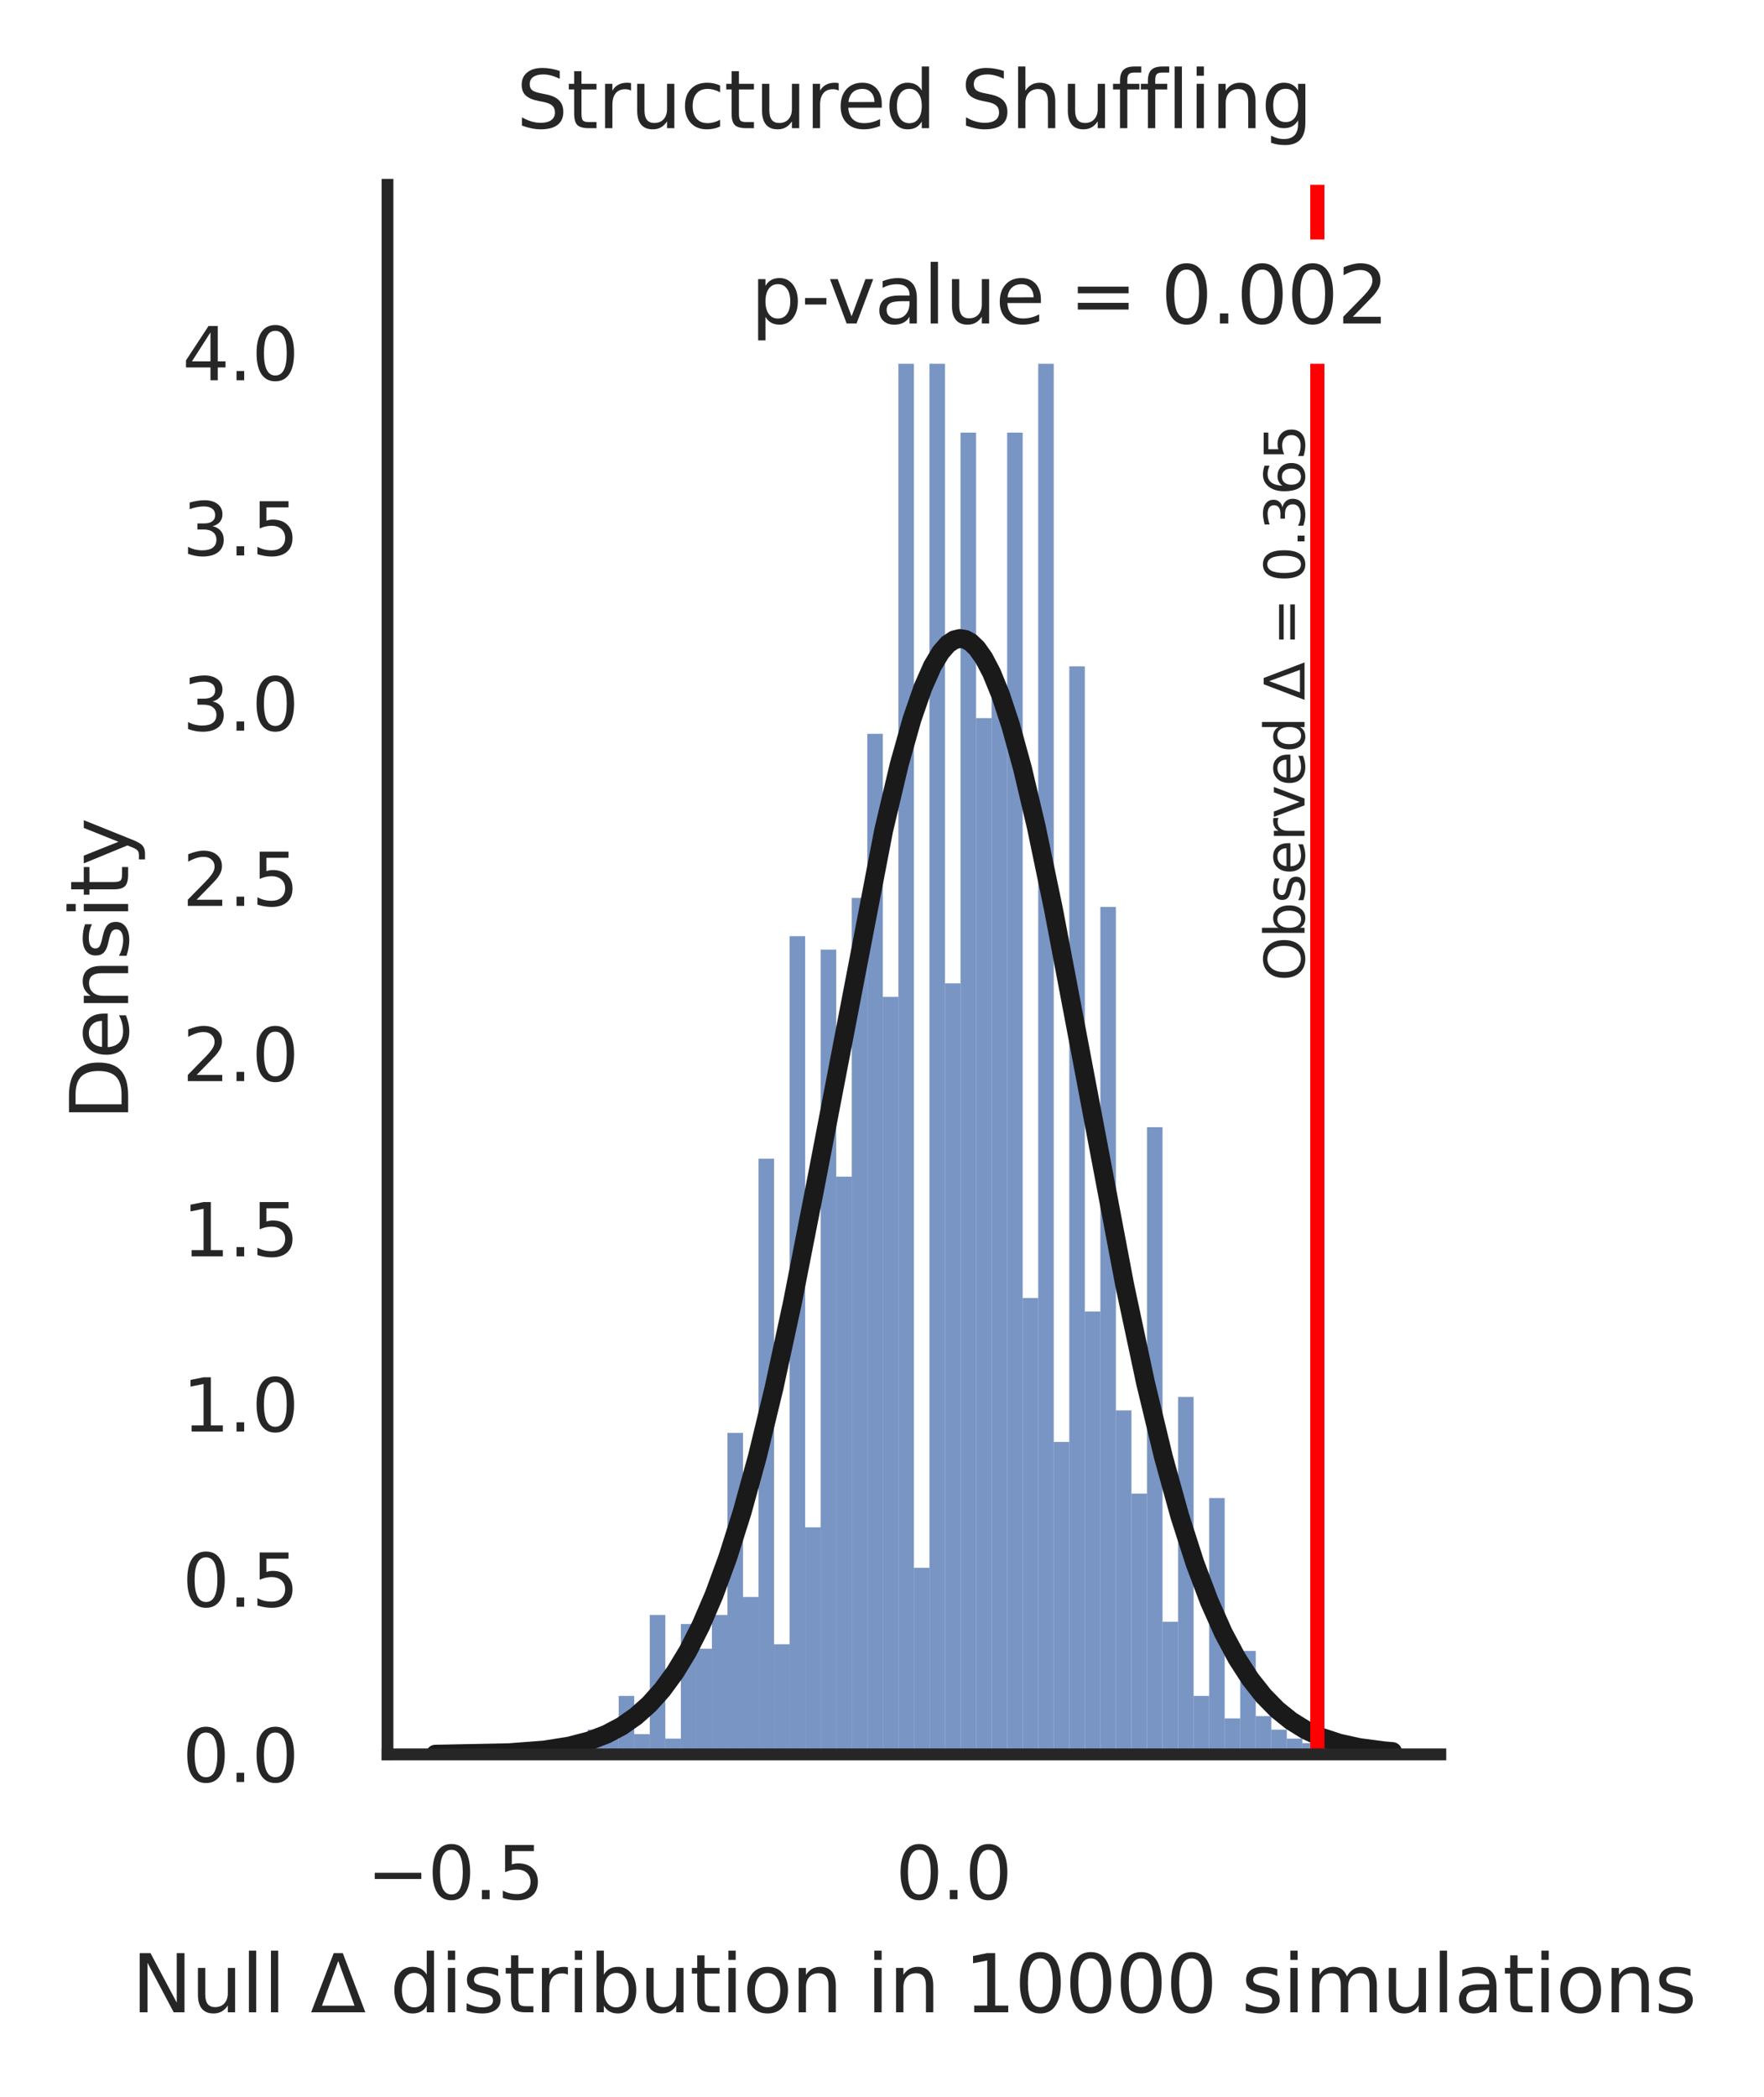 <?xml version="1.0" encoding="utf-8" standalone="no"?>
<!DOCTYPE svg PUBLIC "-//W3C//DTD SVG 1.1//EN"
  "http://www.w3.org/Graphics/SVG/1.1/DTD/svg11.dtd">
<svg xmlns:xlink="http://www.w3.org/1999/xlink" width="186.983pt" height="222.184pt" viewBox="0 0 186.983 222.184" xmlns="http://www.w3.org/2000/svg" version="1.1">
 <defs>
  <style type="text/css">*{stroke-linejoin: round; stroke-linecap: butt}</style>
 </defs>
 <g id="figure_1">
  <g id="patch_1">
   <path d="M 0 222.184 
L 186.983 222.184 
L 186.983 0 
L 0 0 
z
" style="fill: #ffffff"/>
  </g>
  <g id="axes_1">
   <g id="patch_2">
    <path d="M 41.075 185.903 
L 152.675 185.903 
L 152.675 19.583 
L 41.075 19.583 
z
" style="fill: #ffffff"/>
   </g>
   <g id="matplotlib.axis_1">
    <g id="xtick_1">
     <g id="text_1">
      <!-- −0.5 -->
      <g style="fill: #262626" transform="translate(38.889 201.253)scale(0.077 -0.077)">
       <defs>
        <path id="DejaVuSans-2212" d="M 678 2272 
L 4684 2272 
L 4684 1741 
L 678 1741 
L 678 2272 
z
" transform="scale(0.016)"/>
        <path id="DejaVuSans-30" d="M 2034 4250 
Q 1547 4250 1301 3770 
Q 1056 3291 1056 2328 
Q 1056 1369 1301 889 
Q 1547 409 2034 409 
Q 2525 409 2770 889 
Q 3016 1369 3016 2328 
Q 3016 3291 2770 3770 
Q 2525 4250 2034 4250 
z
M 2034 4750 
Q 2819 4750 3233 4129 
Q 3647 3509 3647 2328 
Q 3647 1150 3233 529 
Q 2819 -91 2034 -91 
Q 1250 -91 836 529 
Q 422 1150 422 2328 
Q 422 3509 836 4129 
Q 1250 4750 2034 4750 
z
" transform="scale(0.016)"/>
        <path id="DejaVuSans-2e" d="M 684 794 
L 1344 794 
L 1344 0 
L 684 0 
L 684 794 
z
" transform="scale(0.016)"/>
        <path id="DejaVuSans-35" d="M 691 4666 
L 3169 4666 
L 3169 4134 
L 1269 4134 
L 1269 2991 
Q 1406 3038 1543 3061 
Q 1681 3084 1819 3084 
Q 2600 3084 3056 2656 
Q 3513 2228 3513 1497 
Q 3513 744 3044 326 
Q 2575 -91 1722 -91 
Q 1428 -91 1123 -41 
Q 819 9 494 109 
L 494 744 
Q 775 591 1075 516 
Q 1375 441 1709 441 
Q 2250 441 2565 725 
Q 2881 1009 2881 1497 
Q 2881 1984 2565 2268 
Q 2250 2553 1709 2553 
Q 1456 2553 1204 2497 
Q 953 2441 691 2322 
L 691 4666 
z
" transform="scale(0.016)"/>
       </defs>
       <use xlink:href="#DejaVuSans-2212"/>
       <use xlink:href="#DejaVuSans-30" x="83.789"/>
       <use xlink:href="#DejaVuSans-2e" x="147.412"/>
       <use xlink:href="#DejaVuSans-35" x="179.199"/>
      </g>
     </g>
    </g>
    <g id="xtick_2">
     <g id="text_2">
      <!-- 0.0 -->
      <g style="fill: #262626" transform="translate(94.939 201.253)scale(0.077 -0.077)">
       <use xlink:href="#DejaVuSans-30"/>
       <use xlink:href="#DejaVuSans-2e" x="63.623"/>
       <use xlink:href="#DejaVuSans-30" x="95.41"/>
      </g>
     </g>
    </g>
    <g id="text_3">
     <!-- Null $\Delta$ distribution in 10000 simulations -->
     <g style="fill: #262626" transform="translate(13.967 213.238)scale(0.084 -0.084)">
      <defs>
       <path id="DejaVuSans-4e" d="M 628 4666 
L 1478 4666 
L 3547 763 
L 3547 4666 
L 4159 4666 
L 4159 0 
L 3309 0 
L 1241 3903 
L 1241 0 
L 628 0 
L 628 4666 
z
" transform="scale(0.016)"/>
       <path id="DejaVuSans-75" d="M 544 1381 
L 544 3500 
L 1119 3500 
L 1119 1403 
Q 1119 906 1312 657 
Q 1506 409 1894 409 
Q 2359 409 2629 706 
Q 2900 1003 2900 1516 
L 2900 3500 
L 3475 3500 
L 3475 0 
L 2900 0 
L 2900 538 
Q 2691 219 2414 64 
Q 2138 -91 1772 -91 
Q 1169 -91 856 284 
Q 544 659 544 1381 
z
M 1991 3584 
L 1991 3584 
z
" transform="scale(0.016)"/>
       <path id="DejaVuSans-6c" d="M 603 4863 
L 1178 4863 
L 1178 0 
L 603 0 
L 603 4863 
z
" transform="scale(0.016)"/>
       <path id="DejaVuSans-20" transform="scale(0.016)"/>
       <path id="DejaVuSans-394" d="M 2188 4044 
L 906 525 
L 3472 525 
L 2188 4044 
z
M 50 0 
L 1831 4666 
L 2547 4666 
L 4325 0 
L 50 0 
z
" transform="scale(0.016)"/>
       <path id="DejaVuSans-64" d="M 2906 2969 
L 2906 4863 
L 3481 4863 
L 3481 0 
L 2906 0 
L 2906 525 
Q 2725 213 2448 61 
Q 2172 -91 1784 -91 
Q 1150 -91 751 415 
Q 353 922 353 1747 
Q 353 2572 751 3078 
Q 1150 3584 1784 3584 
Q 2172 3584 2448 3432 
Q 2725 3281 2906 2969 
z
M 947 1747 
Q 947 1113 1208 752 
Q 1469 391 1925 391 
Q 2381 391 2643 752 
Q 2906 1113 2906 1747 
Q 2906 2381 2643 2742 
Q 2381 3103 1925 3103 
Q 1469 3103 1208 2742 
Q 947 2381 947 1747 
z
" transform="scale(0.016)"/>
       <path id="DejaVuSans-69" d="M 603 3500 
L 1178 3500 
L 1178 0 
L 603 0 
L 603 3500 
z
M 603 4863 
L 1178 4863 
L 1178 4134 
L 603 4134 
L 603 4863 
z
" transform="scale(0.016)"/>
       <path id="DejaVuSans-73" d="M 2834 3397 
L 2834 2853 
Q 2591 2978 2328 3040 
Q 2066 3103 1784 3103 
Q 1356 3103 1142 2972 
Q 928 2841 928 2578 
Q 928 2378 1081 2264 
Q 1234 2150 1697 2047 
L 1894 2003 
Q 2506 1872 2764 1633 
Q 3022 1394 3022 966 
Q 3022 478 2636 193 
Q 2250 -91 1575 -91 
Q 1294 -91 989 -36 
Q 684 19 347 128 
L 347 722 
Q 666 556 975 473 
Q 1284 391 1588 391 
Q 1994 391 2212 530 
Q 2431 669 2431 922 
Q 2431 1156 2273 1281 
Q 2116 1406 1581 1522 
L 1381 1569 
Q 847 1681 609 1914 
Q 372 2147 372 2553 
Q 372 3047 722 3315 
Q 1072 3584 1716 3584 
Q 2034 3584 2315 3537 
Q 2597 3491 2834 3397 
z
" transform="scale(0.016)"/>
       <path id="DejaVuSans-74" d="M 1172 4494 
L 1172 3500 
L 2356 3500 
L 2356 3053 
L 1172 3053 
L 1172 1153 
Q 1172 725 1289 603 
Q 1406 481 1766 481 
L 2356 481 
L 2356 0 
L 1766 0 
Q 1100 0 847 248 
Q 594 497 594 1153 
L 594 3053 
L 172 3053 
L 172 3500 
L 594 3500 
L 594 4494 
L 1172 4494 
z
" transform="scale(0.016)"/>
       <path id="DejaVuSans-72" d="M 2631 2963 
Q 2534 3019 2420 3045 
Q 2306 3072 2169 3072 
Q 1681 3072 1420 2755 
Q 1159 2438 1159 1844 
L 1159 0 
L 581 0 
L 581 3500 
L 1159 3500 
L 1159 2956 
Q 1341 3275 1631 3429 
Q 1922 3584 2338 3584 
Q 2397 3584 2469 3576 
Q 2541 3569 2628 3553 
L 2631 2963 
z
" transform="scale(0.016)"/>
       <path id="DejaVuSans-62" d="M 3116 1747 
Q 3116 2381 2855 2742 
Q 2594 3103 2138 3103 
Q 1681 3103 1420 2742 
Q 1159 2381 1159 1747 
Q 1159 1113 1420 752 
Q 1681 391 2138 391 
Q 2594 391 2855 752 
Q 3116 1113 3116 1747 
z
M 1159 2969 
Q 1341 3281 1617 3432 
Q 1894 3584 2278 3584 
Q 2916 3584 3314 3078 
Q 3713 2572 3713 1747 
Q 3713 922 3314 415 
Q 2916 -91 2278 -91 
Q 1894 -91 1617 61 
Q 1341 213 1159 525 
L 1159 0 
L 581 0 
L 581 4863 
L 1159 4863 
L 1159 2969 
z
" transform="scale(0.016)"/>
       <path id="DejaVuSans-6f" d="M 1959 3097 
Q 1497 3097 1228 2736 
Q 959 2375 959 1747 
Q 959 1119 1226 758 
Q 1494 397 1959 397 
Q 2419 397 2687 759 
Q 2956 1122 2956 1747 
Q 2956 2369 2687 2733 
Q 2419 3097 1959 3097 
z
M 1959 3584 
Q 2709 3584 3137 3096 
Q 3566 2609 3566 1747 
Q 3566 888 3137 398 
Q 2709 -91 1959 -91 
Q 1206 -91 779 398 
Q 353 888 353 1747 
Q 353 2609 779 3096 
Q 1206 3584 1959 3584 
z
" transform="scale(0.016)"/>
       <path id="DejaVuSans-6e" d="M 3513 2113 
L 3513 0 
L 2938 0 
L 2938 2094 
Q 2938 2591 2744 2837 
Q 2550 3084 2163 3084 
Q 1697 3084 1428 2787 
Q 1159 2491 1159 1978 
L 1159 0 
L 581 0 
L 581 3500 
L 1159 3500 
L 1159 2956 
Q 1366 3272 1645 3428 
Q 1925 3584 2291 3584 
Q 2894 3584 3203 3211 
Q 3513 2838 3513 2113 
z
" transform="scale(0.016)"/>
       <path id="DejaVuSans-31" d="M 794 531 
L 1825 531 
L 1825 4091 
L 703 3866 
L 703 4441 
L 1819 4666 
L 2450 4666 
L 2450 531 
L 3481 531 
L 3481 0 
L 794 0 
L 794 531 
z
" transform="scale(0.016)"/>
       <path id="DejaVuSans-6d" d="M 3328 2828 
Q 3544 3216 3844 3400 
Q 4144 3584 4550 3584 
Q 5097 3584 5394 3201 
Q 5691 2819 5691 2113 
L 5691 0 
L 5113 0 
L 5113 2094 
Q 5113 2597 4934 2840 
Q 4756 3084 4391 3084 
Q 3944 3084 3684 2787 
Q 3425 2491 3425 1978 
L 3425 0 
L 2847 0 
L 2847 2094 
Q 2847 2600 2669 2842 
Q 2491 3084 2119 3084 
Q 1678 3084 1418 2786 
Q 1159 2488 1159 1978 
L 1159 0 
L 581 0 
L 581 3500 
L 1159 3500 
L 1159 2956 
Q 1356 3278 1631 3431 
Q 1906 3584 2284 3584 
Q 2666 3584 2933 3390 
Q 3200 3197 3328 2828 
z
" transform="scale(0.016)"/>
       <path id="DejaVuSans-61" d="M 2194 1759 
Q 1497 1759 1228 1600 
Q 959 1441 959 1056 
Q 959 750 1161 570 
Q 1363 391 1709 391 
Q 2188 391 2477 730 
Q 2766 1069 2766 1631 
L 2766 1759 
L 2194 1759 
z
M 3341 1997 
L 3341 0 
L 2766 0 
L 2766 531 
Q 2569 213 2275 61 
Q 1981 -91 1556 -91 
Q 1019 -91 701 211 
Q 384 513 384 1019 
Q 384 1609 779 1909 
Q 1175 2209 1959 2209 
L 2766 2209 
L 2766 2266 
Q 2766 2663 2505 2880 
Q 2244 3097 1772 3097 
Q 1472 3097 1187 3025 
Q 903 2953 641 2809 
L 641 3341 
Q 956 3463 1253 3523 
Q 1550 3584 1831 3584 
Q 2591 3584 2966 3190 
Q 3341 2797 3341 1997 
z
" transform="scale(0.016)"/>
      </defs>
      <use xlink:href="#DejaVuSans-4e" transform="translate(0 0.016)"/>
      <use xlink:href="#DejaVuSans-75" transform="translate(74.805 0.016)"/>
      <use xlink:href="#DejaVuSans-6c" transform="translate(138.184 0.016)"/>
      <use xlink:href="#DejaVuSans-6c" transform="translate(165.967 0.016)"/>
      <use xlink:href="#DejaVuSans-20" transform="translate(193.75 0.016)"/>
      <use xlink:href="#DejaVuSans-394" transform="translate(225.537 0.016)"/>
      <use xlink:href="#DejaVuSans-20" transform="translate(293.945 0.016)"/>
      <use xlink:href="#DejaVuSans-64" transform="translate(325.732 0.016)"/>
      <use xlink:href="#DejaVuSans-69" transform="translate(389.209 0.016)"/>
      <use xlink:href="#DejaVuSans-73" transform="translate(416.992 0.016)"/>
      <use xlink:href="#DejaVuSans-74" transform="translate(469.092 0.016)"/>
      <use xlink:href="#DejaVuSans-72" transform="translate(508.301 0.016)"/>
      <use xlink:href="#DejaVuSans-69" transform="translate(549.414 0.016)"/>
      <use xlink:href="#DejaVuSans-62" transform="translate(577.197 0.016)"/>
      <use xlink:href="#DejaVuSans-75" transform="translate(640.674 0.016)"/>
      <use xlink:href="#DejaVuSans-74" transform="translate(704.053 0.016)"/>
      <use xlink:href="#DejaVuSans-69" transform="translate(743.262 0.016)"/>
      <use xlink:href="#DejaVuSans-6f" transform="translate(771.045 0.016)"/>
      <use xlink:href="#DejaVuSans-6e" transform="translate(832.227 0.016)"/>
      <use xlink:href="#DejaVuSans-20" transform="translate(895.605 0.016)"/>
      <use xlink:href="#DejaVuSans-69" transform="translate(927.393 0.016)"/>
      <use xlink:href="#DejaVuSans-6e" transform="translate(955.176 0.016)"/>
      <use xlink:href="#DejaVuSans-20" transform="translate(1018.555 0.016)"/>
      <use xlink:href="#DejaVuSans-31" transform="translate(1050.342 0.016)"/>
      <use xlink:href="#DejaVuSans-30" transform="translate(1113.965 0.016)"/>
      <use xlink:href="#DejaVuSans-30" transform="translate(1177.588 0.016)"/>
      <use xlink:href="#DejaVuSans-30" transform="translate(1241.211 0.016)"/>
      <use xlink:href="#DejaVuSans-30" transform="translate(1304.834 0.016)"/>
      <use xlink:href="#DejaVuSans-20" transform="translate(1368.457 0.016)"/>
      <use xlink:href="#DejaVuSans-73" transform="translate(1400.244 0.016)"/>
      <use xlink:href="#DejaVuSans-69" transform="translate(1452.344 0.016)"/>
      <use xlink:href="#DejaVuSans-6d" transform="translate(1480.127 0.016)"/>
      <use xlink:href="#DejaVuSans-75" transform="translate(1577.539 0.016)"/>
      <use xlink:href="#DejaVuSans-6c" transform="translate(1640.918 0.016)"/>
      <use xlink:href="#DejaVuSans-61" transform="translate(1668.701 0.016)"/>
      <use xlink:href="#DejaVuSans-74" transform="translate(1729.98 0.016)"/>
      <use xlink:href="#DejaVuSans-69" transform="translate(1769.189 0.016)"/>
      <use xlink:href="#DejaVuSans-6f" transform="translate(1796.973 0.016)"/>
      <use xlink:href="#DejaVuSans-6e" transform="translate(1858.154 0.016)"/>
      <use xlink:href="#DejaVuSans-73" transform="translate(1921.533 0.016)"/>
     </g>
    </g>
   </g>
   <g id="matplotlib.axis_2">
    <g id="ytick_1">
     <g id="text_4">
      <!-- 0.0 -->
      <g style="fill: #262626" transform="translate(19.33 188.828)scale(0.077 -0.077)">
       <use xlink:href="#DejaVuSans-30"/>
       <use xlink:href="#DejaVuSans-2e" x="63.623"/>
       <use xlink:href="#DejaVuSans-30" x="95.41"/>
      </g>
     </g>
    </g>
    <g id="ytick_2">
     <g id="text_5">
      <!-- 0.5 -->
      <g style="fill: #262626" transform="translate(19.33 170.261)scale(0.077 -0.077)">
       <use xlink:href="#DejaVuSans-30"/>
       <use xlink:href="#DejaVuSans-2e" x="63.623"/>
       <use xlink:href="#DejaVuSans-35" x="95.41"/>
      </g>
     </g>
    </g>
    <g id="ytick_3">
     <g id="text_6">
      <!-- 1.0 -->
      <g style="fill: #262626" transform="translate(19.33 151.694)scale(0.077 -0.077)">
       <use xlink:href="#DejaVuSans-31"/>
       <use xlink:href="#DejaVuSans-2e" x="63.623"/>
       <use xlink:href="#DejaVuSans-30" x="95.41"/>
      </g>
     </g>
    </g>
    <g id="ytick_4">
     <g id="text_7">
      <!-- 1.5 -->
      <g style="fill: #262626" transform="translate(19.33 133.128)scale(0.077 -0.077)">
       <use xlink:href="#DejaVuSans-31"/>
       <use xlink:href="#DejaVuSans-2e" x="63.623"/>
       <use xlink:href="#DejaVuSans-35" x="95.41"/>
      </g>
     </g>
    </g>
    <g id="ytick_5">
     <g id="text_8">
      <!-- 2.0 -->
      <g style="fill: #262626" transform="translate(19.33 114.561)scale(0.077 -0.077)">
       <defs>
        <path id="DejaVuSans-32" d="M 1228 531 
L 3431 531 
L 3431 0 
L 469 0 
L 469 531 
Q 828 903 1448 1529 
Q 2069 2156 2228 2338 
Q 2531 2678 2651 2914 
Q 2772 3150 2772 3378 
Q 2772 3750 2511 3984 
Q 2250 4219 1831 4219 
Q 1534 4219 1204 4116 
Q 875 4013 500 3803 
L 500 4441 
Q 881 4594 1212 4672 
Q 1544 4750 1819 4750 
Q 2544 4750 2975 4387 
Q 3406 4025 3406 3419 
Q 3406 3131 3298 2873 
Q 3191 2616 2906 2266 
Q 2828 2175 2409 1742 
Q 1991 1309 1228 531 
z
" transform="scale(0.016)"/>
       </defs>
       <use xlink:href="#DejaVuSans-32"/>
       <use xlink:href="#DejaVuSans-2e" x="63.623"/>
       <use xlink:href="#DejaVuSans-30" x="95.41"/>
      </g>
     </g>
    </g>
    <g id="ytick_6">
     <g id="text_9">
      <!-- 2.5 -->
      <g style="fill: #262626" transform="translate(19.33 95.994)scale(0.077 -0.077)">
       <use xlink:href="#DejaVuSans-32"/>
       <use xlink:href="#DejaVuSans-2e" x="63.623"/>
       <use xlink:href="#DejaVuSans-35" x="95.41"/>
      </g>
     </g>
    </g>
    <g id="ytick_7">
     <g id="text_10">
      <!-- 3.0 -->
      <g style="fill: #262626" transform="translate(19.33 77.427)scale(0.077 -0.077)">
       <defs>
        <path id="DejaVuSans-33" d="M 2597 2516 
Q 3050 2419 3304 2112 
Q 3559 1806 3559 1356 
Q 3559 666 3084 287 
Q 2609 -91 1734 -91 
Q 1441 -91 1130 -33 
Q 819 25 488 141 
L 488 750 
Q 750 597 1062 519 
Q 1375 441 1716 441 
Q 2309 441 2620 675 
Q 2931 909 2931 1356 
Q 2931 1769 2642 2001 
Q 2353 2234 1838 2234 
L 1294 2234 
L 1294 2753 
L 1863 2753 
Q 2328 2753 2575 2939 
Q 2822 3125 2822 3475 
Q 2822 3834 2567 4026 
Q 2313 4219 1838 4219 
Q 1578 4219 1281 4162 
Q 984 4106 628 3988 
L 628 4550 
Q 988 4650 1302 4700 
Q 1616 4750 1894 4750 
Q 2613 4750 3031 4423 
Q 3450 4097 3450 3541 
Q 3450 3153 3228 2886 
Q 3006 2619 2597 2516 
z
" transform="scale(0.016)"/>
       </defs>
       <use xlink:href="#DejaVuSans-33"/>
       <use xlink:href="#DejaVuSans-2e" x="63.623"/>
       <use xlink:href="#DejaVuSans-30" x="95.41"/>
      </g>
     </g>
    </g>
    <g id="ytick_8">
     <g id="text_11">
      <!-- 3.5 -->
      <g style="fill: #262626" transform="translate(19.33 58.86)scale(0.077 -0.077)">
       <use xlink:href="#DejaVuSans-33"/>
       <use xlink:href="#DejaVuSans-2e" x="63.623"/>
       <use xlink:href="#DejaVuSans-35" x="95.41"/>
      </g>
     </g>
    </g>
    <g id="ytick_9">
     <g id="text_12">
      <!-- 4.0 -->
      <g style="fill: #262626" transform="translate(19.33 40.293)scale(0.077 -0.077)">
       <defs>
        <path id="DejaVuSans-34" d="M 2419 4116 
L 825 1625 
L 2419 1625 
L 2419 4116 
z
M 2253 4666 
L 3047 4666 
L 3047 1625 
L 3713 1625 
L 3713 1100 
L 3047 1100 
L 3047 0 
L 2419 0 
L 2419 1100 
L 313 1100 
L 313 1709 
L 2253 4666 
z
" transform="scale(0.016)"/>
       </defs>
       <use xlink:href="#DejaVuSans-34"/>
       <use xlink:href="#DejaVuSans-2e" x="63.623"/>
       <use xlink:href="#DejaVuSans-30" x="95.41"/>
      </g>
     </g>
    </g>
    <g id="text_13">
     <!-- Density -->
     <g style="fill: #262626" transform="translate(13.583 118.71)rotate(-90)scale(0.084 -0.084)">
      <defs>
       <path id="DejaVuSans-44" d="M 1259 4147 
L 1259 519 
L 2022 519 
Q 2988 519 3436 956 
Q 3884 1394 3884 2338 
Q 3884 3275 3436 3711 
Q 2988 4147 2022 4147 
L 1259 4147 
z
M 628 4666 
L 1925 4666 
Q 3281 4666 3915 4102 
Q 4550 3538 4550 2338 
Q 4550 1131 3912 565 
Q 3275 0 1925 0 
L 628 0 
L 628 4666 
z
" transform="scale(0.016)"/>
       <path id="DejaVuSans-65" d="M 3597 1894 
L 3597 1613 
L 953 1613 
Q 991 1019 1311 708 
Q 1631 397 2203 397 
Q 2534 397 2845 478 
Q 3156 559 3463 722 
L 3463 178 
Q 3153 47 2828 -22 
Q 2503 -91 2169 -91 
Q 1331 -91 842 396 
Q 353 884 353 1716 
Q 353 2575 817 3079 
Q 1281 3584 2069 3584 
Q 2775 3584 3186 3129 
Q 3597 2675 3597 1894 
z
M 3022 2063 
Q 3016 2534 2758 2815 
Q 2500 3097 2075 3097 
Q 1594 3097 1305 2825 
Q 1016 2553 972 2059 
L 3022 2063 
z
" transform="scale(0.016)"/>
       <path id="DejaVuSans-79" d="M 2059 -325 
Q 1816 -950 1584 -1140 
Q 1353 -1331 966 -1331 
L 506 -1331 
L 506 -850 
L 844 -850 
Q 1081 -850 1212 -737 
Q 1344 -625 1503 -206 
L 1606 56 
L 191 3500 
L 800 3500 
L 1894 763 
L 2988 3500 
L 3597 3500 
L 2059 -325 
z
" transform="scale(0.016)"/>
      </defs>
      <use xlink:href="#DejaVuSans-44"/>
      <use xlink:href="#DejaVuSans-65" x="77.002"/>
      <use xlink:href="#DejaVuSans-6e" x="138.525"/>
      <use xlink:href="#DejaVuSans-73" x="201.904"/>
      <use xlink:href="#DejaVuSans-69" x="254.004"/>
      <use xlink:href="#DejaVuSans-74" x="281.787"/>
      <use xlink:href="#DejaVuSans-79" x="320.996"/>
     </g>
    </g>
   </g>
   <g id="patch_3">
    <path d="M 50.759 185.903 
L 52.406 185.903 
L 52.406 185.664 
L 50.759 185.664 
z
" clip-path="url(#p80d4477fbf)" style="fill: #4c72b0; fill-opacity: 0.75"/>
   </g>
   <g id="patch_4">
    <path d="M 52.406 185.903 
L 54.053 185.903 
L 54.053 185.903 
L 52.406 185.903 
z
" clip-path="url(#p80d4477fbf)" style="fill: #4c72b0; fill-opacity: 0.75"/>
   </g>
   <g id="patch_5">
    <path d="M 54.053 185.903 
L 55.7 185.903 
L 55.7 185.426 
L 54.053 185.426 
z
" clip-path="url(#p80d4477fbf)" style="fill: #4c72b0; fill-opacity: 0.75"/>
   </g>
   <g id="patch_6">
    <path d="M 55.7 185.903 
L 57.347 185.903 
L 57.347 185.903 
L 55.7 185.903 
z
" clip-path="url(#p80d4477fbf)" style="fill: #4c72b0; fill-opacity: 0.75"/>
   </g>
   <g id="patch_7">
    <path d="M 57.347 185.903 
L 58.994 185.903 
L 58.994 184.712 
L 57.347 184.712 
z
" clip-path="url(#p80d4477fbf)" style="fill: #4c72b0; fill-opacity: 0.75"/>
   </g>
   <g id="patch_8">
    <path d="M 58.994 185.903 
L 60.641 185.903 
L 60.641 185.664 
L 58.994 185.664 
z
" clip-path="url(#p80d4477fbf)" style="fill: #4c72b0; fill-opacity: 0.75"/>
   </g>
   <g id="patch_9">
    <path d="M 60.641 185.903 
L 62.288 185.903 
L 62.288 184.712 
L 60.641 184.712 
z
" clip-path="url(#p80d4477fbf)" style="fill: #4c72b0; fill-opacity: 0.75"/>
   </g>
   <g id="patch_10">
    <path d="M 62.288 185.903 
L 63.935 185.903 
L 63.935 183.283 
L 62.288 183.283 
z
" clip-path="url(#p80d4477fbf)" style="fill: #4c72b0; fill-opacity: 0.75"/>
   </g>
   <g id="patch_11">
    <path d="M 63.935 185.903 
L 65.582 185.903 
L 65.582 184.235 
L 63.935 184.235 
z
" clip-path="url(#p80d4477fbf)" style="fill: #4c72b0; fill-opacity: 0.75"/>
   </g>
   <g id="patch_12">
    <path d="M 65.582 185.903 
L 67.229 185.903 
L 67.229 179.71 
L 65.582 179.71 
z
" clip-path="url(#p80d4477fbf)" style="fill: #4c72b0; fill-opacity: 0.75"/>
   </g>
   <g id="patch_13">
    <path d="M 67.229 185.903 
L 68.876 185.903 
L 68.876 183.759 
L 67.229 183.759 
z
" clip-path="url(#p80d4477fbf)" style="fill: #4c72b0; fill-opacity: 0.75"/>
   </g>
   <g id="patch_14">
    <path d="M 68.876 185.903 
L 70.523 185.903 
L 70.523 171.135 
L 68.876 171.135 
z
" clip-path="url(#p80d4477fbf)" style="fill: #4c72b0; fill-opacity: 0.75"/>
   </g>
   <g id="patch_15">
    <path d="M 70.523 185.903 
L 72.17 185.903 
L 72.17 184.235 
L 70.523 184.235 
z
" clip-path="url(#p80d4477fbf)" style="fill: #4c72b0; fill-opacity: 0.75"/>
   </g>
   <g id="patch_16">
    <path d="M 72.17 185.903 
L 73.817 185.903 
L 73.817 172.087 
L 72.17 172.087 
z
" clip-path="url(#p80d4477fbf)" style="fill: #4c72b0; fill-opacity: 0.75"/>
   </g>
   <g id="patch_17">
    <path d="M 73.817 185.903 
L 75.464 185.903 
L 75.464 174.708 
L 73.817 174.708 
z
" clip-path="url(#p80d4477fbf)" style="fill: #4c72b0; fill-opacity: 0.75"/>
   </g>
   <g id="patch_18">
    <path d="M 75.464 185.903 
L 77.111 185.903 
L 77.111 171.135 
L 75.464 171.135 
z
" clip-path="url(#p80d4477fbf)" style="fill: #4c72b0; fill-opacity: 0.75"/>
   </g>
   <g id="patch_19">
    <path d="M 77.111 185.903 
L 78.758 185.903 
L 78.758 151.841 
L 77.111 151.841 
z
" clip-path="url(#p80d4477fbf)" style="fill: #4c72b0; fill-opacity: 0.75"/>
   </g>
   <g id="patch_20">
    <path d="M 78.758 185.903 
L 80.405 185.903 
L 80.405 169.229 
L 78.758 169.229 
z
" clip-path="url(#p80d4477fbf)" style="fill: #4c72b0; fill-opacity: 0.75"/>
   </g>
   <g id="patch_21">
    <path d="M 80.405 185.903 
L 82.052 185.903 
L 82.052 122.781 
L 80.405 122.781 
z
" clip-path="url(#p80d4477fbf)" style="fill: #4c72b0; fill-opacity: 0.75"/>
   </g>
   <g id="patch_22">
    <path d="M 82.052 185.903 
L 83.699 185.903 
L 83.699 174.231 
L 82.052 174.231 
z
" clip-path="url(#p80d4477fbf)" style="fill: #4c72b0; fill-opacity: 0.75"/>
   </g>
   <g id="patch_23">
    <path d="M 83.699 185.903 
L 85.346 185.903 
L 85.346 99.2 
L 83.699 99.2 
z
" clip-path="url(#p80d4477fbf)" style="fill: #4c72b0; fill-opacity: 0.75"/>
   </g>
   <g id="patch_24">
    <path d="M 85.346 185.903 
L 86.993 185.903 
L 86.993 161.845 
L 85.346 161.845 
z
" clip-path="url(#p80d4477fbf)" style="fill: #4c72b0; fill-opacity: 0.75"/>
   </g>
   <g id="patch_25">
    <path d="M 86.993 185.903 
L 88.64 185.903 
L 88.64 100.629 
L 86.993 100.629 
z
" clip-path="url(#p80d4477fbf)" style="fill: #4c72b0; fill-opacity: 0.75"/>
   </g>
   <g id="patch_26">
    <path d="M 88.64 185.903 
L 90.287 185.903 
L 90.287 124.686 
L 88.64 124.686 
z
" clip-path="url(#p80d4477fbf)" style="fill: #4c72b0; fill-opacity: 0.75"/>
   </g>
   <g id="patch_27">
    <path d="M 90.287 185.903 
L 91.934 185.903 
L 91.934 95.15 
L 90.287 95.15 
z
" clip-path="url(#p80d4477fbf)" style="fill: #4c72b0; fill-opacity: 0.75"/>
   </g>
   <g id="patch_28">
    <path d="M 91.934 185.903 
L 93.581 185.903 
L 93.581 77.762 
L 91.934 77.762 
z
" clip-path="url(#p80d4477fbf)" style="fill: #4c72b0; fill-opacity: 0.75"/>
   </g>
   <g id="patch_29">
    <path d="M 93.581 185.903 
L 95.228 185.903 
L 95.228 105.631 
L 93.581 105.631 
z
" clip-path="url(#p80d4477fbf)" style="fill: #4c72b0; fill-opacity: 0.75"/>
   </g>
   <g id="patch_30">
    <path d="M 95.228 185.903 
L 96.875 185.903 
L 96.875 27.979 
L 95.228 27.979 
z
" clip-path="url(#p80d4477fbf)" style="fill: #4c72b0; fill-opacity: 0.75"/>
   </g>
   <g id="patch_31">
    <path d="M 96.875 185.903 
L 98.522 185.903 
L 98.522 166.132 
L 96.875 166.132 
z
" clip-path="url(#p80d4477fbf)" style="fill: #4c72b0; fill-opacity: 0.75"/>
   </g>
   <g id="patch_32">
    <path d="M 98.522 185.903 
L 100.169 185.903 
L 100.169 27.503 
L 98.522 27.503 
z
" clip-path="url(#p80d4477fbf)" style="fill: #4c72b0; fill-opacity: 0.75"/>
   </g>
   <g id="patch_33">
    <path d="M 100.169 185.903 
L 101.816 185.903 
L 101.816 104.202 
L 100.169 104.202 
z
" clip-path="url(#p80d4477fbf)" style="fill: #4c72b0; fill-opacity: 0.75"/>
   </g>
   <g id="patch_34">
    <path d="M 101.816 185.903 
L 103.463 185.903 
L 103.463 45.844 
L 101.816 45.844 
z
" clip-path="url(#p80d4477fbf)" style="fill: #4c72b0; fill-opacity: 0.75"/>
   </g>
   <g id="patch_35">
    <path d="M 103.463 185.903 
L 105.11 185.903 
L 105.11 76.095 
L 103.463 76.095 
z
" clip-path="url(#p80d4477fbf)" style="fill: #4c72b0; fill-opacity: 0.75"/>
   </g>
   <g id="patch_36">
    <path d="M 105.11 185.903 
L 106.757 185.903 
L 106.757 73.236 
L 105.11 73.236 
z
" clip-path="url(#p80d4477fbf)" style="fill: #4c72b0; fill-opacity: 0.75"/>
   </g>
   <g id="patch_37">
    <path d="M 106.757 185.903 
L 108.404 185.903 
L 108.404 45.844 
L 106.757 45.844 
z
" clip-path="url(#p80d4477fbf)" style="fill: #4c72b0; fill-opacity: 0.75"/>
   </g>
   <g id="patch_38">
    <path d="M 108.404 185.903 
L 110.051 185.903 
L 110.051 137.549 
L 108.404 137.549 
z
" clip-path="url(#p80d4477fbf)" style="fill: #4c72b0; fill-opacity: 0.75"/>
   </g>
   <g id="patch_39">
    <path d="M 110.051 185.903 
L 111.698 185.903 
L 111.698 33.219 
L 110.051 33.219 
z
" clip-path="url(#p80d4477fbf)" style="fill: #4c72b0; fill-opacity: 0.75"/>
   </g>
   <g id="patch_40">
    <path d="M 111.698 185.903 
L 113.345 185.903 
L 113.345 152.794 
L 111.698 152.794 
z
" clip-path="url(#p80d4477fbf)" style="fill: #4c72b0; fill-opacity: 0.75"/>
   </g>
   <g id="patch_41">
    <path d="M 113.345 185.903 
L 114.992 185.903 
L 114.992 70.616 
L 113.345 70.616 
z
" clip-path="url(#p80d4477fbf)" style="fill: #4c72b0; fill-opacity: 0.75"/>
   </g>
   <g id="patch_42">
    <path d="M 114.992 185.903 
L 116.639 185.903 
L 116.639 138.978 
L 114.992 138.978 
z
" clip-path="url(#p80d4477fbf)" style="fill: #4c72b0; fill-opacity: 0.75"/>
   </g>
   <g id="patch_43">
    <path d="M 116.639 185.903 
L 118.286 185.903 
L 118.286 96.103 
L 116.639 96.103 
z
" clip-path="url(#p80d4477fbf)" style="fill: #4c72b0; fill-opacity: 0.75"/>
   </g>
   <g id="patch_44">
    <path d="M 118.286 185.903 
L 119.933 185.903 
L 119.933 149.459 
L 118.286 149.459 
z
" clip-path="url(#p80d4477fbf)" style="fill: #4c72b0; fill-opacity: 0.75"/>
   </g>
   <g id="patch_45">
    <path d="M 119.933 185.903 
L 121.58 185.903 
L 121.58 158.272 
L 119.933 158.272 
z
" clip-path="url(#p80d4477fbf)" style="fill: #4c72b0; fill-opacity: 0.75"/>
   </g>
   <g id="patch_46">
    <path d="M 121.58 185.903 
L 123.227 185.903 
L 123.227 119.446 
L 121.58 119.446 
z
" clip-path="url(#p80d4477fbf)" style="fill: #4c72b0; fill-opacity: 0.75"/>
   </g>
   <g id="patch_47">
    <path d="M 123.227 185.903 
L 124.874 185.903 
L 124.874 171.849 
L 123.227 171.849 
z
" clip-path="url(#p80d4477fbf)" style="fill: #4c72b0; fill-opacity: 0.75"/>
   </g>
   <g id="patch_48">
    <path d="M 124.874 185.903 
L 126.521 185.903 
L 126.521 148.03 
L 124.874 148.03 
z
" clip-path="url(#p80d4477fbf)" style="fill: #4c72b0; fill-opacity: 0.75"/>
   </g>
   <g id="patch_49">
    <path d="M 126.521 185.903 
L 128.168 185.903 
L 128.168 179.71 
L 126.521 179.71 
z
" clip-path="url(#p80d4477fbf)" style="fill: #4c72b0; fill-opacity: 0.75"/>
   </g>
   <g id="patch_50">
    <path d="M 128.168 185.903 
L 129.815 185.903 
L 129.815 158.748 
L 128.168 158.748 
z
" clip-path="url(#p80d4477fbf)" style="fill: #4c72b0; fill-opacity: 0.75"/>
   </g>
   <g id="patch_51">
    <path d="M 129.815 185.903 
L 131.462 185.903 
L 131.462 182.092 
L 129.815 182.092 
z
" clip-path="url(#p80d4477fbf)" style="fill: #4c72b0; fill-opacity: 0.75"/>
   </g>
   <g id="patch_52">
    <path d="M 131.462 185.903 
L 133.109 185.903 
L 133.109 174.946 
L 131.462 174.946 
z
" clip-path="url(#p80d4477fbf)" style="fill: #4c72b0; fill-opacity: 0.75"/>
   </g>
   <g id="patch_53">
    <path d="M 133.109 185.903 
L 134.756 185.903 
L 134.756 181.853 
L 133.109 181.853 
z
" clip-path="url(#p80d4477fbf)" style="fill: #4c72b0; fill-opacity: 0.75"/>
   </g>
   <g id="patch_54">
    <path d="M 134.756 185.903 
L 136.403 185.903 
L 136.403 183.283 
L 134.756 183.283 
z
" clip-path="url(#p80d4477fbf)" style="fill: #4c72b0; fill-opacity: 0.75"/>
   </g>
   <g id="patch_55">
    <path d="M 136.403 185.903 
L 138.05 185.903 
L 138.05 184.235 
L 136.403 184.235 
z
" clip-path="url(#p80d4477fbf)" style="fill: #4c72b0; fill-opacity: 0.75"/>
   </g>
   <g id="patch_56">
    <path d="M 138.05 185.903 
L 139.697 185.903 
L 139.697 184.712 
L 138.05 184.712 
z
" clip-path="url(#p80d4477fbf)" style="fill: #4c72b0; fill-opacity: 0.75"/>
   </g>
   <g id="patch_57">
    <path d="M 139.697 185.903 
L 141.344 185.903 
L 141.344 184.95 
L 139.697 184.95 
z
" clip-path="url(#p80d4477fbf)" style="fill: #4c72b0; fill-opacity: 0.75"/>
   </g>
   <g id="patch_58">
    <path d="M 141.344 185.903 
L 142.991 185.903 
L 142.991 185.664 
L 141.344 185.664 
z
" clip-path="url(#p80d4477fbf)" style="fill: #4c72b0; fill-opacity: 0.75"/>
   </g>
   <g id="line2d_1">
    <path d="M 46.148 185.886 
L 53.92 185.732 
L 57.674 185.446 
L 60.333 185.028 
L 62.463 184.473 
L 64.279 183.774 
L 65.903 182.912 
L 67.405 181.86 
L 68.825 180.591 
L 70.195 179.065 
L 71.555 177.211 
L 72.914 174.97 
L 74.284 172.273 
L 75.694 168.99 
L 77.145 165.034 
L 78.667 160.221 
L 80.28 154.359 
L 82.036 147.113 
L 84.004 138.002 
L 86.409 125.751 
L 93.664 88.008 
L 95.307 81.056 
L 96.667 76.22 
L 97.834 72.847 
L 98.838 70.58 
L 99.711 69.122 
L 100.472 68.253 
L 101.142 67.807 
L 101.74 67.662 
L 102.319 67.753 
L 102.907 68.076 
L 103.556 68.7 
L 104.287 69.734 
L 105.109 71.303 
L 106.053 73.615 
L 107.128 76.87 
L 108.376 81.398 
L 109.847 87.623 
L 111.664 96.338 
L 114.291 110.166 
L 119.223 136.192 
L 121.424 146.517 
L 123.322 154.384 
L 125.047 160.619 
L 126.66 165.642 
L 128.192 169.71 
L 129.673 173.03 
L 131.114 175.728 
L 132.535 177.926 
L 133.945 179.71 
L 135.376 181.168 
L 136.847 182.353 
L 138.399 183.318 
L 140.074 184.096 
L 141.941 184.713 
L 144.102 185.187 
L 146.76 185.534 
L 147.602 185.606 
L 147.602 185.606 
" clip-path="url(#p80d4477fbf)" style="fill: none; stroke: #1a1a1a; stroke-width: 2; stroke-linecap: round"/>
   </g>
   <g id="line2d_2">
    <path d="M 139.637 185.903 
L 139.637 19.583 
" clip-path="url(#p80d4477fbf)" style="fill: none; stroke: #ff0000; stroke-width: 1.5; stroke-linecap: round"/>
   </g>
   <g id="patch_59">
    <path d="M 41.075 185.903 
L 41.075 19.583 
" style="fill: none; stroke: #262626; stroke-width: 1.25; stroke-linejoin: miter; stroke-linecap: square"/>
   </g>
   <g id="patch_60">
    <path d="M 41.075 185.903 
L 152.675 185.903 
" style="fill: none; stroke: #262626; stroke-width: 1.25; stroke-linejoin: miter; stroke-linecap: square"/>
   </g>
   <g id="text_14">
    <!-- Observed $\Delta$ = 0.365 -->
    <g style="fill: #262626" transform="translate(138.28 103.955)rotate(-90)scale(0.058 -0.058)">
     <defs>
      <path id="DejaVuSans-4f" d="M 2522 4238 
Q 1834 4238 1429 3725 
Q 1025 3213 1025 2328 
Q 1025 1447 1429 934 
Q 1834 422 2522 422 
Q 3209 422 3611 934 
Q 4013 1447 4013 2328 
Q 4013 3213 3611 3725 
Q 3209 4238 2522 4238 
z
M 2522 4750 
Q 3503 4750 4090 4092 
Q 4678 3434 4678 2328 
Q 4678 1225 4090 567 
Q 3503 -91 2522 -91 
Q 1538 -91 948 565 
Q 359 1222 359 2328 
Q 359 3434 948 4092 
Q 1538 4750 2522 4750 
z
" transform="scale(0.016)"/>
      <path id="DejaVuSans-76" d="M 191 3500 
L 800 3500 
L 1894 563 
L 2988 3500 
L 3597 3500 
L 2284 0 
L 1503 0 
L 191 3500 
z
" transform="scale(0.016)"/>
      <path id="DejaVuSans-3d" d="M 678 2906 
L 4684 2906 
L 4684 2381 
L 678 2381 
L 678 2906 
z
M 678 1631 
L 4684 1631 
L 4684 1100 
L 678 1100 
L 678 1631 
z
" transform="scale(0.016)"/>
      <path id="DejaVuSans-36" d="M 2113 2584 
Q 1688 2584 1439 2293 
Q 1191 2003 1191 1497 
Q 1191 994 1439 701 
Q 1688 409 2113 409 
Q 2538 409 2786 701 
Q 3034 994 3034 1497 
Q 3034 2003 2786 2293 
Q 2538 2584 2113 2584 
z
M 3366 4563 
L 3366 3988 
Q 3128 4100 2886 4159 
Q 2644 4219 2406 4219 
Q 1781 4219 1451 3797 
Q 1122 3375 1075 2522 
Q 1259 2794 1537 2939 
Q 1816 3084 2150 3084 
Q 2853 3084 3261 2657 
Q 3669 2231 3669 1497 
Q 3669 778 3244 343 
Q 2819 -91 2113 -91 
Q 1303 -91 875 529 
Q 447 1150 447 2328 
Q 447 3434 972 4092 
Q 1497 4750 2381 4750 
Q 2619 4750 2861 4703 
Q 3103 4656 3366 4563 
z
" transform="scale(0.016)"/>
     </defs>
     <use xlink:href="#DejaVuSans-4f" transform="translate(0 0.016)"/>
     <use xlink:href="#DejaVuSans-62" transform="translate(78.711 0.016)"/>
     <use xlink:href="#DejaVuSans-73" transform="translate(142.188 0.016)"/>
     <use xlink:href="#DejaVuSans-65" transform="translate(194.287 0.016)"/>
     <use xlink:href="#DejaVuSans-72" transform="translate(255.811 0.016)"/>
     <use xlink:href="#DejaVuSans-76" transform="translate(296.924 0.016)"/>
     <use xlink:href="#DejaVuSans-65" transform="translate(356.104 0.016)"/>
     <use xlink:href="#DejaVuSans-64" transform="translate(417.627 0.016)"/>
     <use xlink:href="#DejaVuSans-20" transform="translate(481.104 0.016)"/>
     <use xlink:href="#DejaVuSans-394" transform="translate(512.891 0.016)"/>
     <use xlink:href="#DejaVuSans-20" transform="translate(581.299 0.016)"/>
     <use xlink:href="#DejaVuSans-3d" transform="translate(613.086 0.016)"/>
     <use xlink:href="#DejaVuSans-20" transform="translate(696.875 0.016)"/>
     <use xlink:href="#DejaVuSans-30" transform="translate(728.662 0.016)"/>
     <use xlink:href="#DejaVuSans-2e" transform="translate(792.285 0.016)"/>
     <use xlink:href="#DejaVuSans-33" transform="translate(824.072 0.016)"/>
     <use xlink:href="#DejaVuSans-36" transform="translate(887.695 0.016)"/>
     <use xlink:href="#DejaVuSans-35" transform="translate(951.318 0.016)"/>
    </g>
   </g>
   <g id="text_15">
    <g id="patch_61">
     <path d="M 79.581 38.548 
L 147.095 38.548 
Q 149.615 38.548 149.615 36.028 
L 149.615 27.899 
Q 149.615 25.379 147.095 25.379 
L 79.581 25.379 
Q 77.061 25.379 77.061 27.899 
L 77.061 36.028 
Q 77.061 38.548 79.581 38.548 
z
" style="fill: #ffffff"/>
    </g>
    <!-- p-value = 0.002 -->
    <g style="fill: #262626" transform="translate(79.581 34.281)scale(0.084 -0.084)">
     <defs>
      <path id="DejaVuSans-70" d="M 1159 525 
L 1159 -1331 
L 581 -1331 
L 581 3500 
L 1159 3500 
L 1159 2969 
Q 1341 3281 1617 3432 
Q 1894 3584 2278 3584 
Q 2916 3584 3314 3078 
Q 3713 2572 3713 1747 
Q 3713 922 3314 415 
Q 2916 -91 2278 -91 
Q 1894 -91 1617 61 
Q 1341 213 1159 525 
z
M 3116 1747 
Q 3116 2381 2855 2742 
Q 2594 3103 2138 3103 
Q 1681 3103 1420 2742 
Q 1159 2381 1159 1747 
Q 1159 1113 1420 752 
Q 1681 391 2138 391 
Q 2594 391 2855 752 
Q 3116 1113 3116 1747 
z
" transform="scale(0.016)"/>
      <path id="DejaVuSans-2d" d="M 313 2009 
L 1997 2009 
L 1997 1497 
L 313 1497 
L 313 2009 
z
" transform="scale(0.016)"/>
     </defs>
     <use xlink:href="#DejaVuSans-70"/>
     <use xlink:href="#DejaVuSans-2d" x="63.477"/>
     <use xlink:href="#DejaVuSans-76" x="96.936"/>
     <use xlink:href="#DejaVuSans-61" x="156.115"/>
     <use xlink:href="#DejaVuSans-6c" x="217.395"/>
     <use xlink:href="#DejaVuSans-75" x="245.178"/>
     <use xlink:href="#DejaVuSans-65" x="308.557"/>
     <use xlink:href="#DejaVuSans-20" x="370.08"/>
     <use xlink:href="#DejaVuSans-3d" x="401.867"/>
     <use xlink:href="#DejaVuSans-20" x="485.656"/>
     <use xlink:href="#DejaVuSans-30" x="517.443"/>
     <use xlink:href="#DejaVuSans-2e" x="581.066"/>
     <use xlink:href="#DejaVuSans-30" x="612.854"/>
     <use xlink:href="#DejaVuSans-30" x="676.477"/>
     <use xlink:href="#DejaVuSans-32" x="740.1"/>
    </g>
   </g>
   <g id="text_16">
    <!-- Structured Shuffling -->
    <g style="fill: #262626" transform="translate(54.73 13.583)scale(0.084 -0.084)">
     <defs>
      <path id="DejaVuSans-53" d="M 3425 4513 
L 3425 3897 
Q 3066 4069 2747 4153 
Q 2428 4238 2131 4238 
Q 1616 4238 1336 4038 
Q 1056 3838 1056 3469 
Q 1056 3159 1242 3001 
Q 1428 2844 1947 2747 
L 2328 2669 
Q 3034 2534 3370 2195 
Q 3706 1856 3706 1288 
Q 3706 609 3251 259 
Q 2797 -91 1919 -91 
Q 1588 -91 1214 -16 
Q 841 59 441 206 
L 441 856 
Q 825 641 1194 531 
Q 1563 422 1919 422 
Q 2459 422 2753 634 
Q 3047 847 3047 1241 
Q 3047 1584 2836 1778 
Q 2625 1972 2144 2069 
L 1759 2144 
Q 1053 2284 737 2584 
Q 422 2884 422 3419 
Q 422 4038 858 4394 
Q 1294 4750 2059 4750 
Q 2388 4750 2728 4690 
Q 3069 4631 3425 4513 
z
" transform="scale(0.016)"/>
      <path id="DejaVuSans-63" d="M 3122 3366 
L 3122 2828 
Q 2878 2963 2633 3030 
Q 2388 3097 2138 3097 
Q 1578 3097 1268 2742 
Q 959 2388 959 1747 
Q 959 1106 1268 751 
Q 1578 397 2138 397 
Q 2388 397 2633 464 
Q 2878 531 3122 666 
L 3122 134 
Q 2881 22 2623 -34 
Q 2366 -91 2075 -91 
Q 1284 -91 818 406 
Q 353 903 353 1747 
Q 353 2603 823 3093 
Q 1294 3584 2113 3584 
Q 2378 3584 2631 3529 
Q 2884 3475 3122 3366 
z
" transform="scale(0.016)"/>
      <path id="DejaVuSans-68" d="M 3513 2113 
L 3513 0 
L 2938 0 
L 2938 2094 
Q 2938 2591 2744 2837 
Q 2550 3084 2163 3084 
Q 1697 3084 1428 2787 
Q 1159 2491 1159 1978 
L 1159 0 
L 581 0 
L 581 4863 
L 1159 4863 
L 1159 2956 
Q 1366 3272 1645 3428 
Q 1925 3584 2291 3584 
Q 2894 3584 3203 3211 
Q 3513 2838 3513 2113 
z
" transform="scale(0.016)"/>
      <path id="DejaVuSans-66" d="M 2375 4863 
L 2375 4384 
L 1825 4384 
Q 1516 4384 1395 4259 
Q 1275 4134 1275 3809 
L 1275 3500 
L 2222 3500 
L 2222 3053 
L 1275 3053 
L 1275 0 
L 697 0 
L 697 3053 
L 147 3053 
L 147 3500 
L 697 3500 
L 697 3744 
Q 697 4328 969 4595 
Q 1241 4863 1831 4863 
L 2375 4863 
z
" transform="scale(0.016)"/>
      <path id="DejaVuSans-67" d="M 2906 1791 
Q 2906 2416 2648 2759 
Q 2391 3103 1925 3103 
Q 1463 3103 1205 2759 
Q 947 2416 947 1791 
Q 947 1169 1205 825 
Q 1463 481 1925 481 
Q 2391 481 2648 825 
Q 2906 1169 2906 1791 
z
M 3481 434 
Q 3481 -459 3084 -895 
Q 2688 -1331 1869 -1331 
Q 1566 -1331 1297 -1286 
Q 1028 -1241 775 -1147 
L 775 -588 
Q 1028 -725 1275 -790 
Q 1522 -856 1778 -856 
Q 2344 -856 2625 -561 
Q 2906 -266 2906 331 
L 2906 616 
Q 2728 306 2450 153 
Q 2172 0 1784 0 
Q 1141 0 747 490 
Q 353 981 353 1791 
Q 353 2603 747 3093 
Q 1141 3584 1784 3584 
Q 2172 3584 2450 3431 
Q 2728 3278 2906 2969 
L 2906 3500 
L 3481 3500 
L 3481 434 
z
" transform="scale(0.016)"/>
     </defs>
     <use xlink:href="#DejaVuSans-53"/>
     <use xlink:href="#DejaVuSans-74" x="63.477"/>
     <use xlink:href="#DejaVuSans-72" x="102.686"/>
     <use xlink:href="#DejaVuSans-75" x="143.799"/>
     <use xlink:href="#DejaVuSans-63" x="207.178"/>
     <use xlink:href="#DejaVuSans-74" x="262.158"/>
     <use xlink:href="#DejaVuSans-75" x="301.367"/>
     <use xlink:href="#DejaVuSans-72" x="364.746"/>
     <use xlink:href="#DejaVuSans-65" x="403.609"/>
     <use xlink:href="#DejaVuSans-64" x="465.133"/>
     <use xlink:href="#DejaVuSans-20" x="528.609"/>
     <use xlink:href="#DejaVuSans-53" x="560.396"/>
     <use xlink:href="#DejaVuSans-68" x="623.873"/>
     <use xlink:href="#DejaVuSans-75" x="687.252"/>
     <use xlink:href="#DejaVuSans-66" x="750.631"/>
     <use xlink:href="#DejaVuSans-66" x="785.836"/>
     <use xlink:href="#DejaVuSans-6c" x="821.041"/>
     <use xlink:href="#DejaVuSans-69" x="848.824"/>
     <use xlink:href="#DejaVuSans-6e" x="876.607"/>
     <use xlink:href="#DejaVuSans-67" x="939.986"/>
    </g>
   </g>
  </g>
 </g>
 <defs>
  <clipPath id="p80d4477fbf">
   <rect x="41.075" y="19.583" width="111.6" height="166.32"/>
  </clipPath>
 </defs>
</svg>
